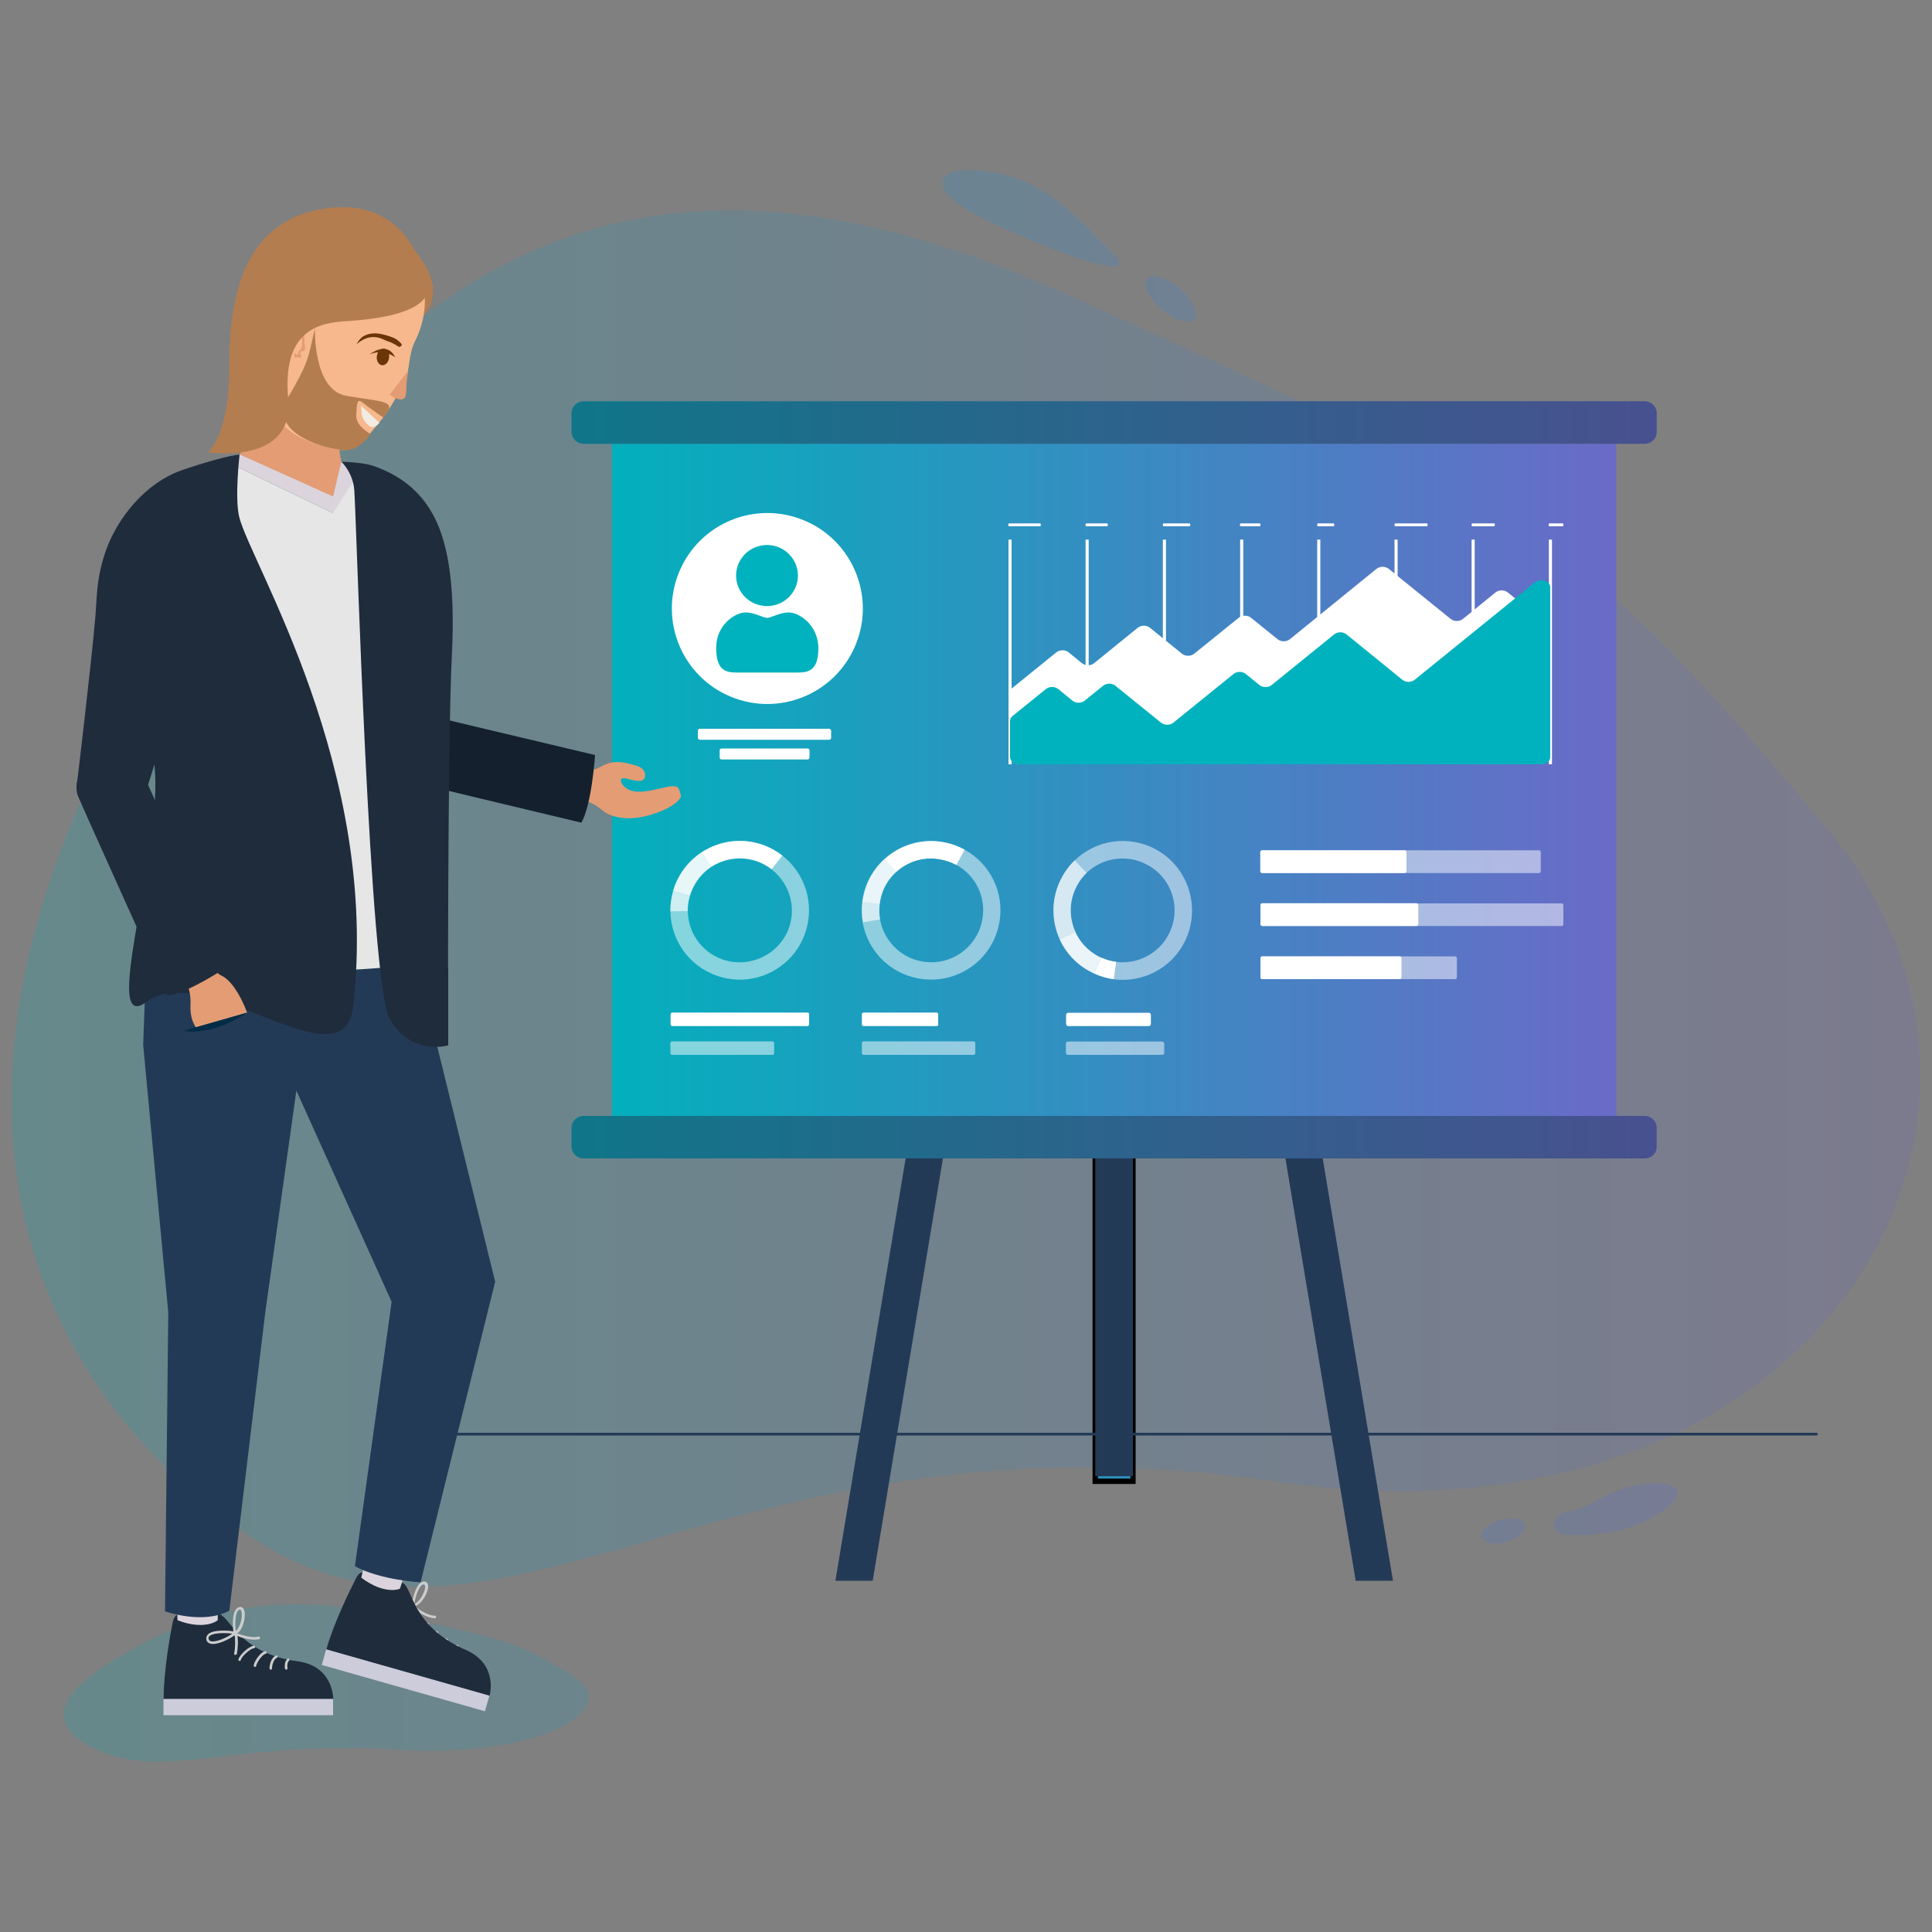 <?xml version="1.0" encoding="utf-8"?>
<!-- Generator: Adobe Illustrator 24.0.0, SVG Export Plug-In . SVG Version: 6.00 Build 0)  -->
<svg version="1.1" id="Слой_1" xmlns="http://www.w3.org/2000/svg" xmlns:xlink="http://www.w3.org/1999/xlink" x="0px" y="0px"
	 viewBox="0 0 1000 1000" style="enable-background:new 0 0 1000 1000;" xml:space="preserve">
<rect x="0" y="0" width="1000" height="1000" fill="#808080" stroke="none"/>
<style type="text/css">
	.st0{opacity:0.28;fill:url(#SVGID_1_);enable-background:new    ;}
	.st1{opacity:0.28;fill:url(#SVGID_2_);enable-background:new    ;}
	.st2{opacity:0.28;fill:url(#SVGID_3_);enable-background:new    ;}
	.st3{opacity:0.28;fill:url(#SVGID_4_);enable-background:new    ;}
	.st4{opacity:0.2;fill:url(#SVGID_5_);enable-background:new    ;}
	.st5{opacity:0.2;fill:url(#SVGID_6_);enable-background:new    ;}
	.st6{fill:url(#SVGID_7_);}
	.st7{fill:#233A57;}
	.st8{fill:url(#SVGID_8_);}
	.st9{fill:url(#SVGID_9_);}
	.st10{fill:url(#SVGID_10_);}
	.st11{opacity:0.5;}
	.st12{fill:#FFFFFF;}
	.st13{opacity:0.8;}
	.st14{opacity:0.6;}
	.st15{fill:#00B2BD;}
	.st16{opacity:0.5;fill:#FFFFFF;}
	.st17{opacity:0.5;fill:#233A57;}
	.st18{fill:#CCCCCC;}
	.st19{fill:#1F2C3C;}
	.st20{fill:#CCCCDA;}
	.st21{fill:#B47D4F;}
	.st22{fill:#DBD4DC;}
	.st23{fill:#E39C74;}
	.st24{fill:#14202D;}
	.st25{fill:#F6B88C;}
	.st26{fill:#E6E6E6;}
	.st27{fill:#6C3506;}
	.st28{fill:#002C47;}
	.st29{fill:#F1EBE1;}
</style>
<g>
	<linearGradient id="SVGID_1_" gradientUnits="userSpaceOnUse" x1="6.247" y1="154.778" x2="992.659" y2="154.778">
		<stop  offset="0" style="stop-color:#00B1BC"/>
		<stop  offset="1" style="stop-color:#6E68C8"/>
	</linearGradient>
	<path class="st0" d="M594.6,143.6c3.5-2.1,11.4,1.2,17.7,7.3s8.5,12.9,5,15c-3.5,2.1-11.4-1.2-17.7-7.3
		C593.3,152.5,591.1,145.7,594.6,143.6z"/>
	<linearGradient id="SVGID_2_" gradientUnits="userSpaceOnUse" x1="6.247" y1="113.029" x2="992.659" y2="113.029">
		<stop  offset="0" style="stop-color:#00B1BC"/>
		<stop  offset="1" style="stop-color:#6E68C8"/>
	</linearGradient>
	<path class="st1" d="M494.5,88.5c0,0-24.8,6.7,21.5,28s74.8,28.4,58.6,13.2C558.3,114.5,537.3,84.8,494.5,88.5z"/>
	<linearGradient id="SVGID_3_" gradientUnits="userSpaceOnUse" x1="6.247" y1="792.495" x2="992.659" y2="792.495">
		<stop  offset="0" style="stop-color:#00B1BC"/>
		<stop  offset="1" style="stop-color:#6E68C8"/>
	</linearGradient>
	<path class="st2" d="M767,796c1.3,3,7.2,3.9,13.3,1.9c6.1-1.9,10-5.9,8.7-9c-1.3-3-7.2-3.9-13.3-1.9S765.7,793,767,796z"/>
	<linearGradient id="SVGID_4_" gradientUnits="userSpaceOnUse" x1="6.247" y1="781.134" x2="992.659" y2="781.134">
		<stop  offset="0" style="stop-color:#00B1BC"/>
		<stop  offset="1" style="stop-color:#6E68C8"/>
	</linearGradient>
	<path class="st3" d="M806.9,784.4c-5.1,4.4-2.5,9.7,4.6,10c12.1,0.6,31.4-0.6,47.6-11.3c25.6-16.8-7.8-20.7-30.2-7.8
		C812.8,784.6,811.2,780.7,806.9,784.4z"/>
	<linearGradient id="SVGID_5_" gradientUnits="userSpaceOnUse" x1="6" y1="465.18" x2="992.412" y2="465.18">
		<stop  offset="0" style="stop-color:#00AFBA"/>
		<stop  offset="1" style="stop-color:#6E68C6"/>
	</linearGradient>
	<path class="st4" d="M129.3,795C42.4,736.2-57,604.6,57.9,380.9s244.1-340.4,492-229.5s270.9,129.5,394.6,275.9
		c128.3,151.8-2.3,381.4-285.3,339.4S256.7,881.2,129.3,795z"/>
	<linearGradient id="SVGID_6_" gradientUnits="userSpaceOnUse" x1="6.247" y1="871.06" x2="992.659" y2="871.06">
		<stop  offset="0" style="stop-color:#00AFBA"/>
		<stop  offset="1" style="stop-color:#6E68C6"/>
	</linearGradient>
	<path class="st5" d="M58.6,908.8c-21.4-6.7-43.3-21.8-3.1-47.3c40.2-25.6,80.1-38.9,143.4-26.2c63.3,12.7,68.8,14.8,96.8,31.5
		c29,17.4-15.8,43.6-91.3,38.8S90,918.6,58.6,908.8z"/>
	<g>
		<g>
			<linearGradient id="SVGID_7_" gradientUnits="userSpaceOnUse" x1="412.671" y1="856.233" x2="876.713" y2="296.874">
				<stop  offset="0" style="stop-color:#00B1BC"/>
				<stop  offset="1" style="stop-color:#C832D2"/>
			</linearGradient>
			<rect x="566.9" y="550.4" class="st6" width="19.5" height="216.3"/>
			<path d="M587.8,768.1h-22.3V549h22.3V768.1z M568.3,765.3h16.8V551.7h-16.8V765.3z"/>
		</g>
		<rect x="566.9" y="547.8" class="st7" width="19.5" height="216.3"/>
		<polygon class="st7" points="451.7,818.2 432.4,818.2 475.8,557.3 495.1,557.3 		"/>
		<polygon class="st7" points="701.7,818.2 721,818.2 677.6,557.3 658.3,557.3 		"/>
		<linearGradient id="SVGID_8_" gradientUnits="userSpaceOnUse" x1="301.901" y1="403.662" x2="854.635" y2="403.662">
			<stop  offset="0" style="stop-color:#00B1BC"/>
			<stop  offset="1" style="stop-color:#6E68C8"/>
		</linearGradient>
		<rect x="316.7" y="229.7" class="st8" width="519.9" height="348"/>
		<linearGradient id="SVGID_9_" gradientUnits="userSpaceOnUse" x1="301.901" y1="218.683" x2="854.635" y2="218.683">
			<stop  offset="0" style="stop-color:#00B1BC"/>
			<stop  offset="1" style="stop-color:#6E68C8"/>
		</linearGradient>
		<path class="st9" d="M851.3,229.7H302c-3.4,0-6.2-2.8-6.2-6.2v-9.6c0-3.4,2.8-6.2,6.2-6.2h549.3c3.4,0,6.2,2.8,6.2,6.2v9.6
			C857.6,226.9,854.8,229.7,851.3,229.7z"/>
		<linearGradient id="SVGID_10_" gradientUnits="userSpaceOnUse" x1="301.901" y1="588.644" x2="854.635" y2="588.644">
			<stop  offset="0" style="stop-color:#00B1BC"/>
			<stop  offset="1" style="stop-color:#6E68C8"/>
		</linearGradient>
		<path class="st10" d="M851.3,599.6H302c-3.4,0-6.2-2.8-6.2-6.2v-9.6c0-3.4,2.8-6.2,6.2-6.2h549.3c3.4,0,6.2,2.8,6.2,6.2v9.6
			C857.6,596.9,854.8,599.6,851.3,599.6z"/>
		<g>
			<g class="st11">
				<g>
					<path class="st12" d="M416.6,483.4c5.4-15,0.3-31.3-11.7-40.6c-2.9-2.2-6.2-4.1-9.8-5.4c-11-4-22.7-2.3-31.8,3.7
						c-6.3,4.1-11.4,10.2-14.2,17.9c-0.3,0.8-0.5,1.5-0.7,2.3c-1,3.5-1.5,7-1.4,10.4c0.2,14.5,9.2,28,23.7,33.2
						C389.3,511.7,409.9,502,416.6,483.4z M373.7,496.5c-10.8-3.9-17.6-14.1-17.7-24.9c0-2.6,0.3-5.2,1.1-7.8
						c0.2-0.6,0.4-1.1,0.6-1.7c2.1-5.7,5.9-10.3,10.6-13.4c6.8-4.4,15.6-5.7,23.8-2.7c2.7,1,5.2,2.4,7.4,4.1c9,7,12.8,19.2,8.8,30.4
						C403.1,494.3,387.7,501.5,373.7,496.5z"/>
				</g>
			</g>
			<g>
				<g>
					<path class="st12" d="M368.2,448.6l-4.9-7.5c9.1-5.9,20.8-7.7,31.8-3.7c3.6,1.3,6.9,3.2,9.8,5.4l-5.5,7.1
						c-2.2-1.7-4.6-3.1-7.4-4.1C383.8,442.9,375,444.2,368.2,448.6z"/>
				</g>
			</g>
			<g class="st13">
				<g>
					<path class="st12" d="M357,463.7l-8.6-2.5c0.2-0.8,0.5-1.5,0.7-2.3c2.8-7.6,7.8-13.7,14.2-17.9l4.9,7.5
						c-4.7,3.1-8.5,7.7-10.6,13.4C357.4,462.6,357.2,463.1,357,463.7z"/>
				</g>
			</g>
			<g class="st14">
				<g>
					<path class="st12" d="M347,471.7c0-3.5,0.4-7,1.4-10.4l8.6,2.5c-0.8,2.6-1.1,5.2-1.1,7.8L347,471.7z"/>
				</g>
			</g>
		</g>
		<g>
			<g class="st11">
				<g>
					<path class="st12" d="M517.2,477.8c3-15.7-4.8-30.9-18.1-38.1c-3.2-1.8-6.8-3-10.6-3.8c-11.5-2.2-22.8,1.4-30.8,8.7
						c-5.6,5.1-9.6,11.9-11.1,19.9c-0.1,0.8-0.3,1.6-0.4,2.4c-0.4,3.6-0.3,7.1,0.3,10.5c2.5,14.3,13.6,26.2,28.7,29
						C494.8,510.1,513.6,497.3,517.2,477.8z M477,497.6c-11.3-2.1-19.6-11.1-21.5-21.7c-0.5-2.5-0.5-5.2-0.2-7.9
						c0.1-0.6,0.2-1.2,0.3-1.8c1.1-6,4.1-11.1,8.3-14.9c6-5.5,14.5-8.2,23.1-6.5c2.8,0.5,5.5,1.5,7.9,2.8
						c10,5.4,15.8,16.8,13.5,28.6C505.7,490.7,491.6,500.4,477,497.6z"/>
				</g>
			</g>
			<g>
				<g>
					<path class="st12" d="M463.9,451.3l-6-6.6c8-7.3,19.3-10.9,30.8-8.7c3.8,0.7,7.3,2,10.6,3.8l-4.3,7.9c-2.4-1.3-5.1-2.3-7.9-2.8
						C478.4,443.1,469.9,445.8,463.9,451.3z"/>
				</g>
			</g>
			<g class="st13">
				<g>
					<path class="st12" d="M455.3,468l-8.9-1.1c0.1-0.8,0.2-1.6,0.4-2.4c1.5-8,5.5-14.8,11.1-19.9l6,6.6c-4.2,3.8-7.2,8.9-8.3,14.9
						C455.5,466.8,455.4,467.4,455.3,468z"/>
				</g>
			</g>
			<g class="st14">
				<g>
					<path class="st12" d="M446.7,477.4c-0.6-3.4-0.7-6.9-0.3-10.5l8.9,1.1c-0.3,2.7-0.2,5.3,0.2,7.9L446.7,477.4z"/>
				</g>
			</g>
		</g>
		<g>
			<g class="st11">
				<g>
					<path class="st12" d="M598,439.5c-14.1-7.5-30.9-4.7-41.8,5.9c-2.6,2.5-4.9,5.5-6.7,9c-5.5,10.3-5.4,22.1-0.9,32
						c3.2,6.8,8.5,12.7,15.7,16.5c0.7,0.4,1.4,0.7,2.2,1.1c3.3,1.5,6.7,2.4,10.1,2.9c14.4,1.8,29-5.2,36.2-18.7
						C622.1,470.5,615.4,448.8,598,439.5z M604.8,483.8c-5.4,10.2-16.4,15.4-27.2,14.1c-2.6-0.3-5.1-1-7.6-2.1
						c-0.5-0.2-1.1-0.5-1.6-0.8c-5.4-2.9-9.4-7.3-11.7-12.4c-3.4-7.4-3.5-16.2,0.6-24c1.4-2.6,3.1-4.8,5-6.7
						c8.2-7.9,20.8-10,31.3-4.4C606.8,454.4,611.8,470.7,604.8,483.8z"/>
				</g>
			</g>
			<g class="st14">
				<g>
					<path class="st12" d="M556.7,482.5l-8.1,3.8c-4.6-9.9-4.6-21.7,0.9-32c1.8-3.4,4.1-6.4,6.7-9l6.2,6.5c-2,1.9-3.7,4.2-5,6.7
						C553.2,466.3,553.3,475.1,556.7,482.5z"/>
				</g>
			</g>
			<g class="st13">
				<g>
					<path class="st12" d="M570.1,495.7l-3.7,8.2c-0.7-0.3-1.4-0.7-2.2-1.1c-7.2-3.8-12.5-9.7-15.7-16.5l8.1-3.8
						c2.4,5.1,6.4,9.5,11.7,12.4C569,495.2,569.5,495.5,570.1,495.7z"/>
				</g>
			</g>
			<g>
				<g>
					<path class="st12" d="M576.5,506.8c-3.4-0.4-6.8-1.4-10.1-2.9l3.7-8.2c2.5,1.1,5,1.8,7.6,2.1L576.5,506.8z"/>
				</g>
			</g>
		</g>
		<path class="st12" d="M417.9,531.1h-69.9c-0.5,0-0.9-0.4-0.9-0.9V525c0-0.5,0.4-0.9,0.9-0.9h69.9c0.5,0,0.9,0.4,0.9,0.9v5.2
			C418.8,530.7,418.4,531.1,417.9,531.1z"/>
		
			<ellipse transform="matrix(0.381 -0.925 0.925 0.381 -45.549 562.134)" class="st12" cx="397" cy="315.1" rx="49.4" ry="49.4"/>
		<path class="st15" d="M408.3,317c-2.8,0-5.3,0.9-7.4,1.7c-1.5,0.5-2.8,1.1-3.8,1.1s-2.3-0.5-3.8-1.1c-2.2-0.8-4.6-1.7-7.4-1.7
			c-5.3,0-15.2,6.3-15.2,18.3c0,11.8,5,12.8,10.7,12.8h31.5c5.6,0,10.7-1,10.7-12.8C423.4,323.3,413.5,317,408.3,317z"/>
		<ellipse class="st15" cx="397" cy="297.9" rx="16" ry="15.8"/>
		<path class="st16" d="M399.8,546h-51.9c-0.5,0-0.9-0.4-0.9-0.9v-5.2c0-0.5,0.4-0.9,0.9-0.9h51.9c0.5,0,0.9,0.4,0.9,0.9v5.2
			C400.7,545.6,400.3,546,399.8,546z"/>
		<path class="st12" d="M484.8,531.1H447c-0.5,0-0.9-0.4-0.9-0.9V525c0-0.5,0.4-0.9,0.9-0.9h37.7c0.5,0,0.9,0.4,0.9,0.9v5.2
			C485.7,530.7,485.3,531.1,484.8,531.1z"/>
		<path class="st16" d="M503.9,546H447c-0.5,0-0.9-0.4-0.9-0.9v-5.2c0-0.5,0.4-0.9,0.9-0.9h56.9c0.5,0,0.9,0.4,0.9,0.9v5.2
			C504.9,545.6,504.4,546,503.9,546z"/>
		<path class="st12" d="M594.6,531.1h-41.7c-0.6,0-1.1-0.5-1.1-1.1v-4.7c0-0.6,0.5-1.1,1.1-1.1h41.7c0.6,0,1.1,0.5,1.1,1.1v4.7
			C595.7,530.6,595.2,531.1,594.6,531.1z"/>
		<path class="st16" d="M601.5,546h-48.7c-0.6,0-1.1-0.5-1.1-1.1v-4.7c0-0.6,0.5-1.1,1.1-1.1h48.7c0.6,0,1.1,0.5,1.1,1.1v4.7
			C602.7,545.5,602.2,546,601.5,546z"/>
		<path class="st16" d="M796.6,451.9H653.3c-0.5,0-0.9-0.4-0.9-0.9V441c0-0.5,0.4-0.9,0.9-0.9h143.3c0.5,0,0.9,0.4,0.9,0.9v9.9
			C797.5,451.5,797.1,451.9,796.6,451.9z"/>
		<path class="st16" d="M808.3,479.3h-155c-0.5,0-0.9-0.4-0.9-0.9v-9.9c0-0.5,0.4-0.9,0.9-0.9h155c0.5,0,0.9,0.4,0.9,0.9v9.9
			C809.2,478.9,808.8,479.3,808.3,479.3z"/>
		<path class="st16" d="M753.1,506.8h-99.7c-0.6,0-1-0.5-1-1V496c0-0.6,0.5-1,1-1h99.7c0.6,0,1,0.5,1,1v9.7
			C754.2,506.3,753.7,506.8,753.1,506.8z"/>
		<path class="st12" d="M727,451.9h-73.7c-0.5,0-1-0.4-1-1v-9.8c0-0.5,0.4-1,1-1H727c0.5,0,1,0.4,1,1v9.8
			C728,451.4,727.5,451.9,727,451.9z"/>
		<path class="st12" d="M733.1,479.3h-79.7c-0.5,0-1-0.4-1-1v-9.8c0-0.5,0.4-1,1-1h79.7c0.5,0,1,0.4,1,1v9.8
			C734.1,478.9,733.6,479.3,733.1,479.3z"/>
		<path class="st12" d="M724.4,506.8h-71c-0.5,0-1-0.4-1-1V496c0-0.5,0.4-1,1-1h71c0.5,0,1,0.4,1,1v9.8
			C725.3,506.3,724.9,506.8,724.4,506.8z"/>
		<path class="st12" d="M418,393.1h-44.5c-0.6,0-1-0.5-1-1v-3.7c0-0.6,0.5-1,1-1H418c0.6,0,1,0.5,1,1v3.7
			C419,392.6,418.5,393.1,418,393.1z"/>
		<path class="st12" d="M429.1,382.9h-66.8c-0.6,0-1.1-0.5-1.1-1.1v-3.5c0-0.6,0.5-1.1,1.1-1.1h66.8c0.6,0,1.1,0.5,1.1,1.1v3.5
			C430.3,382.4,429.8,382.9,429.1,382.9z"/>
		<g>
			<path class="st12" d="M524.1,356l22.6-18.3c1.8-1.5,4.7-1.5,6.5,0l6.7,5.5c1.8,1.5,4.7,1.5,6.5,0l22.4-18.2
				c1.8-1.5,4.7-1.5,6.5,0l16.4,13.3c1.8,1.5,4.7,1.5,6.5,0l22.9-18.5c1.8-1.5,4.7-1.5,6.5,0l13.6,11c1.8,1.5,4.7,1.5,6.5,0
				l44.7-36.3c1.8-1.5,4.7-1.5,6.5,0l31.9,25.8c1.8,1.5,4.7,1.5,6.5,0l16.7-13.6c1.8-1.5,4.7-1.5,6.5,0l20.4,16.6
				c0.9,0.7,1.3,1.6,1.3,2.6v65.9c0,2.1-2.1,3.7-4.6,3.7H527.4c-2.5,0-4.6-1.7-4.6-3.7v-33.2C522.8,357.6,523.2,356.7,524.1,356z"/>
			<g>
				<g>
					<g>
						<rect x="522" y="279.3" class="st12" width="1.6" height="116.3"/>
					</g>
					<g>
						<rect x="561.9" y="279.3" class="st12" width="1.6" height="116.3"/>
					</g>
					<g>
						<rect x="601.9" y="279.3" class="st12" width="1.6" height="116.3"/>
					</g>
					<g>
						<rect x="641.9" y="279.3" class="st12" width="1.6" height="116.3"/>
					</g>
					<g>
						<rect x="681.8" y="279.3" class="st12" width="1.6" height="116.3"/>
					</g>
					<g>
						<rect x="721.8" y="279.3" class="st12" width="1.6" height="116.3"/>
					</g>
					<g>
						<rect x="761.7" y="279.3" class="st12" width="1.6" height="116.3"/>
					</g>
					<g>
						<rect x="801.7" y="279.3" class="st12" width="1.6" height="116.3"/>
					</g>
				</g>
				<path class="st12" d="M538.2,270.9h-15.8c-0.3,0-0.5,0.2-0.5,0.5v0.5c0,0.3,0.2,0.5,0.5,0.5h15.8c0.3,0,0.5-0.2,0.5-0.5v-0.5
					C538.7,271.1,538.5,270.9,538.2,270.9z"/>
				<path class="st12" d="M572.9,270.9h-10.5c-0.3,0-0.5,0.2-0.5,0.5v0.5c0,0.3,0.2,0.5,0.5,0.5h10.5c0.3,0,0.5-0.2,0.5-0.5v-0.5
					C573.4,271.1,573.2,270.9,572.9,270.9z"/>
				<path class="st12" d="M615.6,270.9h-13.2c-0.3,0-0.5,0.2-0.5,0.5v0.5c0,0.3,0.2,0.5,0.5,0.5h13.2c0.3,0,0.5-0.2,0.5-0.5v-0.5
					C616.1,271.1,615.8,270.9,615.6,270.9z"/>
				<path class="st12" d="M651.9,270.9h-9.6c-0.3,0-0.5,0.2-0.5,0.5v0.5c0,0.3,0.2,0.5,0.5,0.5h9.6c0.3,0,0.5-0.2,0.5-0.5v-0.5
					C652.4,271.1,652.2,270.9,651.9,270.9z"/>
				<path class="st12" d="M690.1,270.9h-7.8c-0.3,0-0.5,0.2-0.5,0.5v0.5c0,0.3,0.2,0.5,0.5,0.5h7.8c0.3,0,0.5-0.2,0.5-0.5v-0.5
					C690.6,271.1,690.4,270.9,690.1,270.9z"/>
				<path class="st12" d="M738.4,270.9h-16.1c-0.3,0-0.5,0.2-0.5,0.5v0.5c0,0.3,0.2,0.5,0.5,0.5h16.1c0.3,0,0.5-0.2,0.5-0.5v-0.5
					C738.9,271.1,738.7,270.9,738.4,270.9z"/>
				<path class="st12" d="M773.2,270.9h-11c-0.3,0-0.5,0.2-0.5,0.5v0.5c0,0.3,0.2,0.5,0.5,0.5h11c0.3,0,0.5-0.2,0.5-0.5v-0.5
					C773.7,271.1,773.5,270.9,773.2,270.9z"/>
				<path class="st12" d="M808.7,270.9h-6.6c-0.3,0-0.5,0.2-0.5,0.5v0.5c0,0.3,0.2,0.5,0.5,0.5h6.6c0.3,0,0.5-0.2,0.5-0.5v-0.5
					C809.2,271.1,809,270.9,808.7,270.9z"/>
			</g>
			<path class="st15" d="M524.1,370.6l17.2-13.9c1.8-1.5,4.7-1.5,6.5,0l7.2,5.9c1.8,1.5,4.7,1.5,6.5,0l9.4-7.6
				c1.8-1.5,4.7-1.5,6.5,0l23.5,19c1.8,1.5,4.7,1.5,6.5,0l31-25.1c1.8-1.5,4.7-1.5,6.5,0l6.9,5.6c1.8,1.5,4.7,1.5,6.5,0l32.2-26.1
				c1.8-1.5,4.7-1.5,6.5,0l28.8,23.4c1.8,1.5,4.7,1.5,6.5,0l62.2-50.4c2.9-2.3,7.9-0.7,7.9,2.6v87.9c0,2.1-2.1,3.7-4.6,3.7H527.4
				c-2.5,0-4.6-1.7-4.6-3.7v-18.6C522.8,372.2,523.2,371.3,524.1,370.6z"/>
		</g>
		<path class="st17" d="M851.3,229.7H302c-3.4,0-6.2-2.8-6.2-6.2v-9.6c0-3.4,2.8-6.2,6.2-6.2h549.3c3.4,0,6.2,2.8,6.2,6.2v9.6
			C857.6,226.9,854.8,229.7,851.3,229.7z"/>
		<path class="st17" d="M851.3,599.6H302c-3.4,0-6.2-2.8-6.2-6.2v-9.6c0-3.4,2.8-6.2,6.2-6.2h549.3c3.4,0,6.2,2.8,6.2,6.2v9.6
			C857.6,596.9,854.8,599.6,851.3,599.6z"/>
	</g>
	<g>
		<g>
			<path class="st18" d="M211,842c-0.1,0-0.2,0-0.3-0.1c-0.3-0.2-0.5-0.6-0.3-0.9c1.4-2.6,2.7-7,2.8-9c-2.9,1.3-10.1,2.6-13.1,0.8
				c-1.1-0.6-1.6-1.6-1.5-2.8c0.1-1.2,0.7-2,1.9-2.5c3.3-1.3,10.1,0.9,12.8,2.3c0.4-2.8,1.8-8.4,4.2-10.4c0.7-0.6,1.5-0.9,2.3-0.8
				c0.6,0.1,1.9,0.5,1.8,2.7c-0.1,3.4-3.5,9.2-7,10.1c0.2,2.5-1.8,7.9-2.9,10.1C211.5,841.9,211.2,842,211,842z M202.9,828.6
				c-0.8,0-1.5,0.1-2,0.3c-0.7,0.3-1,0.7-1,1.3c-0.1,0.7,0.2,1.1,0.8,1.5c2.4,1.4,8.9,0.3,11.6-0.8C210.3,830,206,828.6,202.9,828.6
				z M219.3,820.1c-0.4,0-0.7,0.2-1.1,0.5c-2,1.7-3.4,7.1-3.8,9.7c2.7-1,5.5-6.1,5.7-8.8c0-1.2-0.5-1.3-0.6-1.3
				C219.4,820.1,219.3,820.1,219.3,820.1z"/>
			<path class="st18" d="M225.1,837.6C225.1,837.6,225.1,837.6,225.1,837.6c-3.9,0-10-3.7-11.9-6.1c-0.2-0.3-0.2-0.7,0.1-0.9
				c0.3-0.2,0.7-0.2,0.9,0.1c1.7,2.1,7.4,5.6,10.9,5.6c0.4,0,0.7,0.3,0.7,0.7C225.7,837.3,225.5,837.6,225.1,837.6z"/>
			<path class="st18" d="M234.4,856.6C234.3,856.6,234.3,856.6,234.4,856.6c-0.4,0-0.7-0.3-0.7-0.7c0.1-1.4,1-3.9,2.7-4.5
				c0.3-0.1,0.7,0,0.9,0.4c0.1,0.3,0,0.7-0.4,0.9c-0.9,0.4-1.8,2.1-1.8,3.4C235,856.3,234.7,856.6,234.4,856.6z"/>
			<path class="st18" d="M226.7,854.4c-0.1,0-0.1,0-0.2,0c-0.4-0.1-0.6-0.4-0.5-0.8c0.4-1.5,2.4-5.4,5.1-5.5c0.4,0,0.7,0.3,0.7,0.6
				c0,0.4-0.3,0.7-0.6,0.7c-1.6,0-3.4,2.9-3.8,4.5C227.2,854.2,227,854.4,226.7,854.4z"/>
			<path class="st18" d="M219.1,850.8c-0.1,0-0.2,0-0.3-0.1c-0.3-0.2-0.5-0.5-0.3-0.9c0.8-1.8,5-5.6,7.7-5.5c0.4,0,0.6,0.3,0.6,0.7
				c0,0.4-0.3,0.7-0.7,0.6c-2-0.1-5.7,3.2-6.4,4.7C219.6,850.7,219.4,850.8,219.1,850.8z"/>
			<path class="st18" d="M212.4,845.6c-0.1,0-0.2,0-0.3-0.1c-0.3-0.2-0.4-0.6-0.2-0.9c1.3-2.2,7.2-5,9.6-4.6
				c0.4,0.1,0.6,0.4,0.5,0.8c-0.1,0.4-0.4,0.6-0.8,0.5c-2-0.3-7.2,2.2-8.3,4C212.8,845.5,212.6,845.6,212.4,845.6z"/>
		</g>
		<rect x="80.3" y="501" class="st19" width="151.7" height="40"/>
		<path class="st19" d="M187.7,813.9c-1.1-0.2-2.6,1.3-3.2,2.6c-3,5.8-11.5,22.9-15.6,37.3l84.5,24c0,0,4.8-16.3-12.3-23.8
			c-29-12.6-27.4-33.3-33-34.8l-1,3.1c-5.6,2.4-16.4-2.9-20-5.7L187.7,813.9z"/>
		
			<rect x="205.8" y="825.9" transform="matrix(0.273 -0.962 0.962 0.273 -684.152 834.292)" class="st20" width="8.4" height="87.8"/>
		<path class="st21" d="M223.9,146.8c0,0-8.5-36.1-49.5-30.1s-46.3,45.9-46.2,83.7s-1.4,37.8-1.4,37.8s27.7,0.6,24.5-33.8
			c-3-32.3,20.5-20,30.2-25.5C191.1,173.4,227.2,173.6,223.9,146.8z"/>
		<path class="st22" d="M187,816.6c0,0,5.7-23.1,6.7-27.7c1-4.6,2.3-3.9,2.3-3.9l-0.3,1.5c0,0,4.8,3.6,9.7,5
			c7.4,2.1,9.4-1.2,9.4-1.2c3,0.5,1.4,4.4-1.7,13.5c-2.8,8.2-6.2,18.5-6.2,18.5S199.2,825.8,187,816.6z"/>
		<path class="st19" d="M91.9,835.8c-1.1,0.1-2.1,2-2.4,3.4c-1.3,6.4-4.8,25.2-4.8,40.2h87.8c0,0,0.2-17-18.4-19.5
			c-31.3-4.2-35.4-24.6-41.3-24.5l-0.1,3.3c-4.7,3.8-16.5,1.7-20.8-0.1V835.8z"/>
		<rect x="84.6" y="879.4" class="st20" width="87.8" height="8.4"/>
		<g>
			<path class="st18" d="M121.8,856.6c0,0-0.1,0-0.1,0c-0.4-0.1-0.6-0.4-0.5-0.8c0.6-2.9,0.7-7.5,0.2-9.4c-2.5,2-9,5.2-12.4,4.4
				c-1.2-0.3-2-1.1-2.2-2.2c-0.2-1.1,0.2-2.1,1.1-2.9c2.8-2.2,9.9-1.9,12.9-1.3c-0.4-2.8-0.6-8.6,1.2-11.2c0.5-0.8,1.2-1.2,2-1.4
				c0.6-0.1,2-0.1,2.5,2.1c0.8,3.3-0.8,9.8-3.9,11.7c0.9,2.4,0.5,8.1,0,10.5C122.3,856.3,122.1,856.6,121.8,856.6z M115.7,845.3
				c-2.7,0-5.7,0.3-7.1,1.4c-0.6,0.4-0.8,0.9-0.6,1.6c0.1,0.7,0.5,1,1.2,1.2c2.7,0.7,8.6-2.1,11-3.9
				C119.1,845.4,117.5,845.3,115.7,845.3z M124.2,833.1c-0.1,0-0.1,0-0.1,0c-0.4,0.1-0.8,0.3-1.1,0.8c-1.5,2.2-1.3,7.8-1,10.3
				c2.3-1.7,3.7-7.3,3-10C124.8,833.2,124.4,833.1,124.2,833.1z"/>
			<path class="st18" d="M131.7,848.7c-3.8,0-8.6-1.5-10.6-2.9c-0.3-0.2-0.4-0.6-0.2-0.9c0.2-0.3,0.6-0.4,0.9-0.2
				c2.2,1.6,8.7,3.3,12,2.4c0.4-0.1,0.7,0.1,0.8,0.5c0.1,0.4-0.1,0.7-0.5,0.8C133.5,848.6,132.6,848.7,131.7,848.7z"/>
			<path class="st18" d="M148.2,864.2c-0.3,0-0.6-0.2-0.7-0.5c-0.3-1.4-0.1-4,1.3-5.1c0.3-0.2,0.7-0.2,0.9,0.1
				c0.2,0.3,0.2,0.7-0.1,0.9c-0.8,0.6-1.1,2.5-0.8,3.8c0.1,0.4-0.2,0.7-0.5,0.8C148.3,864.2,148.2,864.2,148.2,864.2z"/>
			<path class="st18" d="M140.2,864.2c-0.4,0-0.7-0.3-0.7-0.6c-0.1-1.6,0.9-5.9,3.4-6.7c0.4-0.1,0.7,0.1,0.8,0.4
				c0.1,0.4-0.1,0.7-0.4,0.8c-1.5,0.5-2.5,3.7-2.5,5.3C140.9,863.9,140.6,864.2,140.2,864.2C140.2,864.2,140.2,864.2,140.2,864.2z"
				/>
			<path class="st18" d="M132,862.8C131.9,862.8,131.9,862.8,132,862.8c-0.5-0.1-0.7-0.4-0.7-0.8c0.3-2,3.3-6.8,5.9-7.3
				c0.4-0.1,0.7,0.1,0.8,0.5c0.1,0.4-0.1,0.7-0.5,0.8c-1.9,0.4-4.6,4.6-4.9,6.2C132.6,862.6,132.3,862.8,132,862.8z"/>
			<path class="st18" d="M124.1,859.7c-0.1,0-0.1,0-0.2,0c-0.4-0.1-0.6-0.5-0.5-0.8c0.7-2.5,5.5-6.8,8-7.1c0.4,0,0.7,0.2,0.7,0.6
				c0,0.4-0.2,0.7-0.6,0.7c-2,0.2-6.3,4.1-6.9,6.1C124.6,859.5,124.4,859.7,124.1,859.7z"/>
		</g>
		<path class="st22" d="M91.9,838.6c0,0-0.8-23.8-1.1-28.5c-0.3-4.7,1.2-4.4,1.2-4.4l0.1,1.5c0,0,5.6,2.2,10.7,2.2
			c7.7,0,8.7-3.7,8.7-3.7c3.1-0.3,2.5,3.8,2,13.4c-0.4,8.6-0.9,19.5-0.9,19.5S106.2,844.2,91.9,838.6z"/>
		<path class="st23" d="M295.8,397c0,0,9.4,2.9,13.9,0.5c4.5-2.4,8.3-4.7,18.5-1.5c0,0,5.9,1,5.7,5.3c-0.2,4.4-4.9,2.8-10.1,1.6
			c-5.1-1.1-1.6,5.8,4.4,6.7c6,0.8,11.9-1.3,17.1-2.3c6.7-1.3,5.9,1,7.1,4.2c0.7,1.7-3.7,6.5-14.5,9.9c-10.9,3.5-20.7,2.6-26.4-2.2
			c-6.8-5.9-15.8-6.4-17.1-5.7C293.3,414.2,290,402.7,295.8,397z"/>
		<path class="st24" d="M198.1,364.6c7.3,1.9,109.9,26.2,109.9,26.2c0,0.1-1.7,25.7-7.1,35c-4.3-1-104.9-25-110.1-26.6
			c-5.2-1.6-11.6-8-9.6-19.6C183.2,368,190.8,362.7,198.1,364.6z"/>
		<path class="st23" d="M176.7,238.8l-3.8,19.6L124,235.2c0,0,12.6-14.5,5.9-47.6c-4.3-20.8,47-31.3,45.7,0
			C173.7,232.1,176.7,238.8,176.7,238.8z"/>
		<path class="st25" d="M178.3,112.7L178.3,112.7c-37.1-3.4-50,26.4-49.3,54.7c0.2,7.7,1.3,14.7,3.1,20.9c2.1,9,5.1,17.9,8.5,23.9
			c7.5,13.3,18.7,16.4,30.3,19.7c13,3.7,16.7-2.8,26.4-14.5c4.3-5.2,8.7-13,12.3-21.2c3.1-6,1.3-11.7,5.5-20.2
			C227.8,150.6,215.4,116.1,178.3,112.7z"/>
		<path class="st23" d="M211.4,191.7c-1.9,8.9-0.2,13.1-2.4,14.6c-2.5,1.7-7.3-2-7.3-2"/>
		<g>
			<path class="st25" d="M161,175.5c-0.2-3.3-1.4-5.9-4-6.9c-4.2-1.6-9.1,2.8-9.6,8.8c-0.5,6.3,0.5,13.1,4.3,13.9
				c1.2,0.3,2.5-0.3,3.7-1.4"/>
			<path class="st23" d="M152.5,182.6c0.2,0.5,0.7,1.1,1.3,1c0.8-0.2,0.5-0.8,0.7-1.5c0.2-0.6,0.7-0.9,1.1-1.3
				c0.5-0.6,0.6-1,0.7-1.8c0.3-2.7,0.1-6.3-2.3-7.4l0-0.1c1.4-0.5,2.8,0.7,3.3,2c0.5,1.3,0.1,2.8,0.3,4.2c0.2,1.2,0.9,3.4-0.5,4
				c-0.5,0.2-1.2-0.1-1.6,0.6c-0.5,0.9,0.4,1.3,0.4,2c0,0.5-0.3,1-0.9,1c-0.4,0-0.4-0.4-0.7-0.5c-0.2,0-0.4,0.1-0.6,0.1
				c-0.5,0.1-0.9,0.6-1.3-0.2c-0.3-0.6,0-1.6,0-2.3"/>
		</g>
		<path class="st7" d="M202.7,673.8l-19,136.9c13.7,7.3,34,8.3,34,8.3l38.6-155.6l-30.2-122.6l-1.9-51h-74h-0.1H76l-1.9,51l13,138.6
			L85.4,834c0,0,19.6,7.1,33.3-0.3l18.6-154.4c0,0,12-85.8,16.1-114.8L202.7,673.8z"/>
		<path class="st26" d="M228.2,348.8c1.9-41.5-4.1-80.1-13.6-84.8c-14.7-7.4-16.7-15.9-27-22.8l-15.5,24.3l-53.6-25.9
			c-10.2,6.9-23.6,10-38.4,17.3c-9.5,4.7,0.6,105,2.5,146.5c2.3,49.7-7,93.8-7,93.8s16,5.4,74.5,5.6c58.5-0.3,78.6-6.4,78.6-6.4
			S226,398.5,228.2,348.8z"/>
		<polygon class="st22" points="124,235.2 172.4,257 176.7,238.8 188.3,241.1 172.2,265.5 118.6,239.6 		"/>
		<path class="st21" d="M217.9,138c0,0-8.5-36.1-49.5-30.1s-49.8,43.2-49.7,81c0.1,37.9-11.3,45.2-11.3,45.2s45,7,41.8-27.5
			c-3-32.3,12.3-39,27.6-40.2C187.8,165.6,235.9,163.5,217.9,138z"/>
		<path class="st19" d="M182.8,521c14.1-122.9-53.4-230.1-59-253.5c-2.4-9.9,0.2-32.2,0.2-32.2c-4.8,0.3-18.5,4.1-30.2,8.2
			c-19.9,6.9-36.7,28.5-41,48.6c-2.3,10.5,25.6,71.1,27.5,108.7c2.3,45.1-28,135.2-4.5,117.8C105.9,496.2,178,563.1,182.8,521z"/>
		<path class="st19" d="M201.7,527.3c-10.5-18.7-17.1-255.4-18.3-273.3c-0.6-9.5-6.8-15.1-6.8-15.1c4.8,0.3,12.1,0.7,16.5,2.2
			c14.4,4.9,24.3,13.4,30.6,24.5c7.7,13.5,12.1,35.4,10.2,73c-2.3,45.1-2,202.5-2,202.5S212.7,546.8,201.7,527.3z"/>
		<path class="st27" d="M191.4,183.4c0,0,8.9-7.3,13.2,1.6C204.6,185,198.9,180.2,191.4,183.4z"/>
		<path class="st27" d="M206.5,179.6c0,0-2.7-2-5.6-2.9c-2.5-0.8-4.4-2.5-8.5-2.2c-4.1,0.3-7.3,3.2-7.7,3.6c-0.4,0.4,1.3-2.7,3-3.8
			s4.7-2.2,8.5-1.6s8.6,2.3,9.6,3.4C207,177.2,209.5,178.8,206.5,179.6z"/>
		<path class="st23" d="M102.5,533.5c-2-2.9-4.3-6.3-3.9-13.8c0.5-9-4.6-16.4-6-17c-1.3-0.5,5.7-10.1,13.8-9.1c0,0,3.5,9.2,8.1,11.3
			c4.6,2.1,9.6,9.1,13.4,19.2L102.5,533.5z"/>
		<path class="st19" d="M72.3,396.6c3,6.9,46.6,103,46.6,103c0,0.1-21.4,14.4-32.1,15.8c-1.8-4-44.4-98.3-46.4-103.3
			c-2-5.1-0.8-14.1,9.6-19.6C60.4,386.9,69.3,389.7,72.3,396.6z"/>
		<path class="st19" d="M39.6,407.5c0,0,7.3-60.2,9.8-88.6c1-11.2,0-40.5,19.7-46.7c15.6-4.9,32.1,3.8,33.8,16.2
			c3.7,26.9-28.2,123.9-28.2,123.9"/>
		
			<ellipse transform="matrix(0.118 -0.993 0.993 0.118 -8.685 359.865)" class="st27" cx="198.3" cy="184.8" rx="4.3" ry="3.2"/>
		<path class="st28" d="M95,533.5c0,0,14.1,3.4,32.9-9.4"/>
		<path class="st29" d="M196.4,218.8c0,0-2,2.7-4.1,2.2c-2.4-0.6-5-4.7-5.1-6.6c-0.2-3.6-0.5-4.6-0.5-4.6"/>
		<g>
			<path class="st21" d="M195.2,220.5c-0.4,0.6-0.8,1.1-1.3,1.7C194.3,221.7,194.7,221.1,195.2,220.5z"/>
			<path class="st21" d="M184.4,214.9c0.4-5.9,0.1-9.4,3.9-6.1c2.4,2,7,5.2,10.1,7.3c0,0,0,0,0,0c0.5-0.6,0.9-1.3,1.4-1.8
				c5.6-7-3.1-6.4-20.5-9.4c-17.4-3-16.3-35-16.3-35c-3.5,15.4-3.1,17.4-14,36c-10.9,18.8,21.4,27.2,30.1,27.1
				c5.7,0,10.3-4.9,14.4-10.3c-0.5,0.7-1,1.3-1.6,2C192,224.6,184,220.8,184.4,214.9z"/>
			<path class="st21" d="M195.6,219.9c-0.1,0.1-0.1,0.2-0.2,0.3C195.5,220.1,195.6,220,195.6,219.9z"/>
			<path class="st21" d="M198.4,216.1c-0.9,1.2-1.8,2.5-2.8,3.8C196.6,218.6,197.5,217.3,198.4,216.1z"/>
			<path class="st21" d="M195.4,220.2c-0.1,0.1-0.2,0.2-0.3,0.4C195.2,220.4,195.3,220.3,195.4,220.2z"/>
			<path class="st21" d="M193.6,222.7c0.1-0.1,0.2-0.3,0.3-0.4C193.8,222.4,193.7,222.5,193.6,222.7z"/>
		</g>
	</g>
	<path class="st7" d="M940.2,743H196.1c-0.4,0-0.7-0.3-0.7-0.7c0-0.4,0.3-0.7,0.7-0.7h744.1c0.4,0,0.7,0.3,0.7,0.7
		C940.9,742.7,940.6,743,940.2,743z"/>
</g>
</svg>
